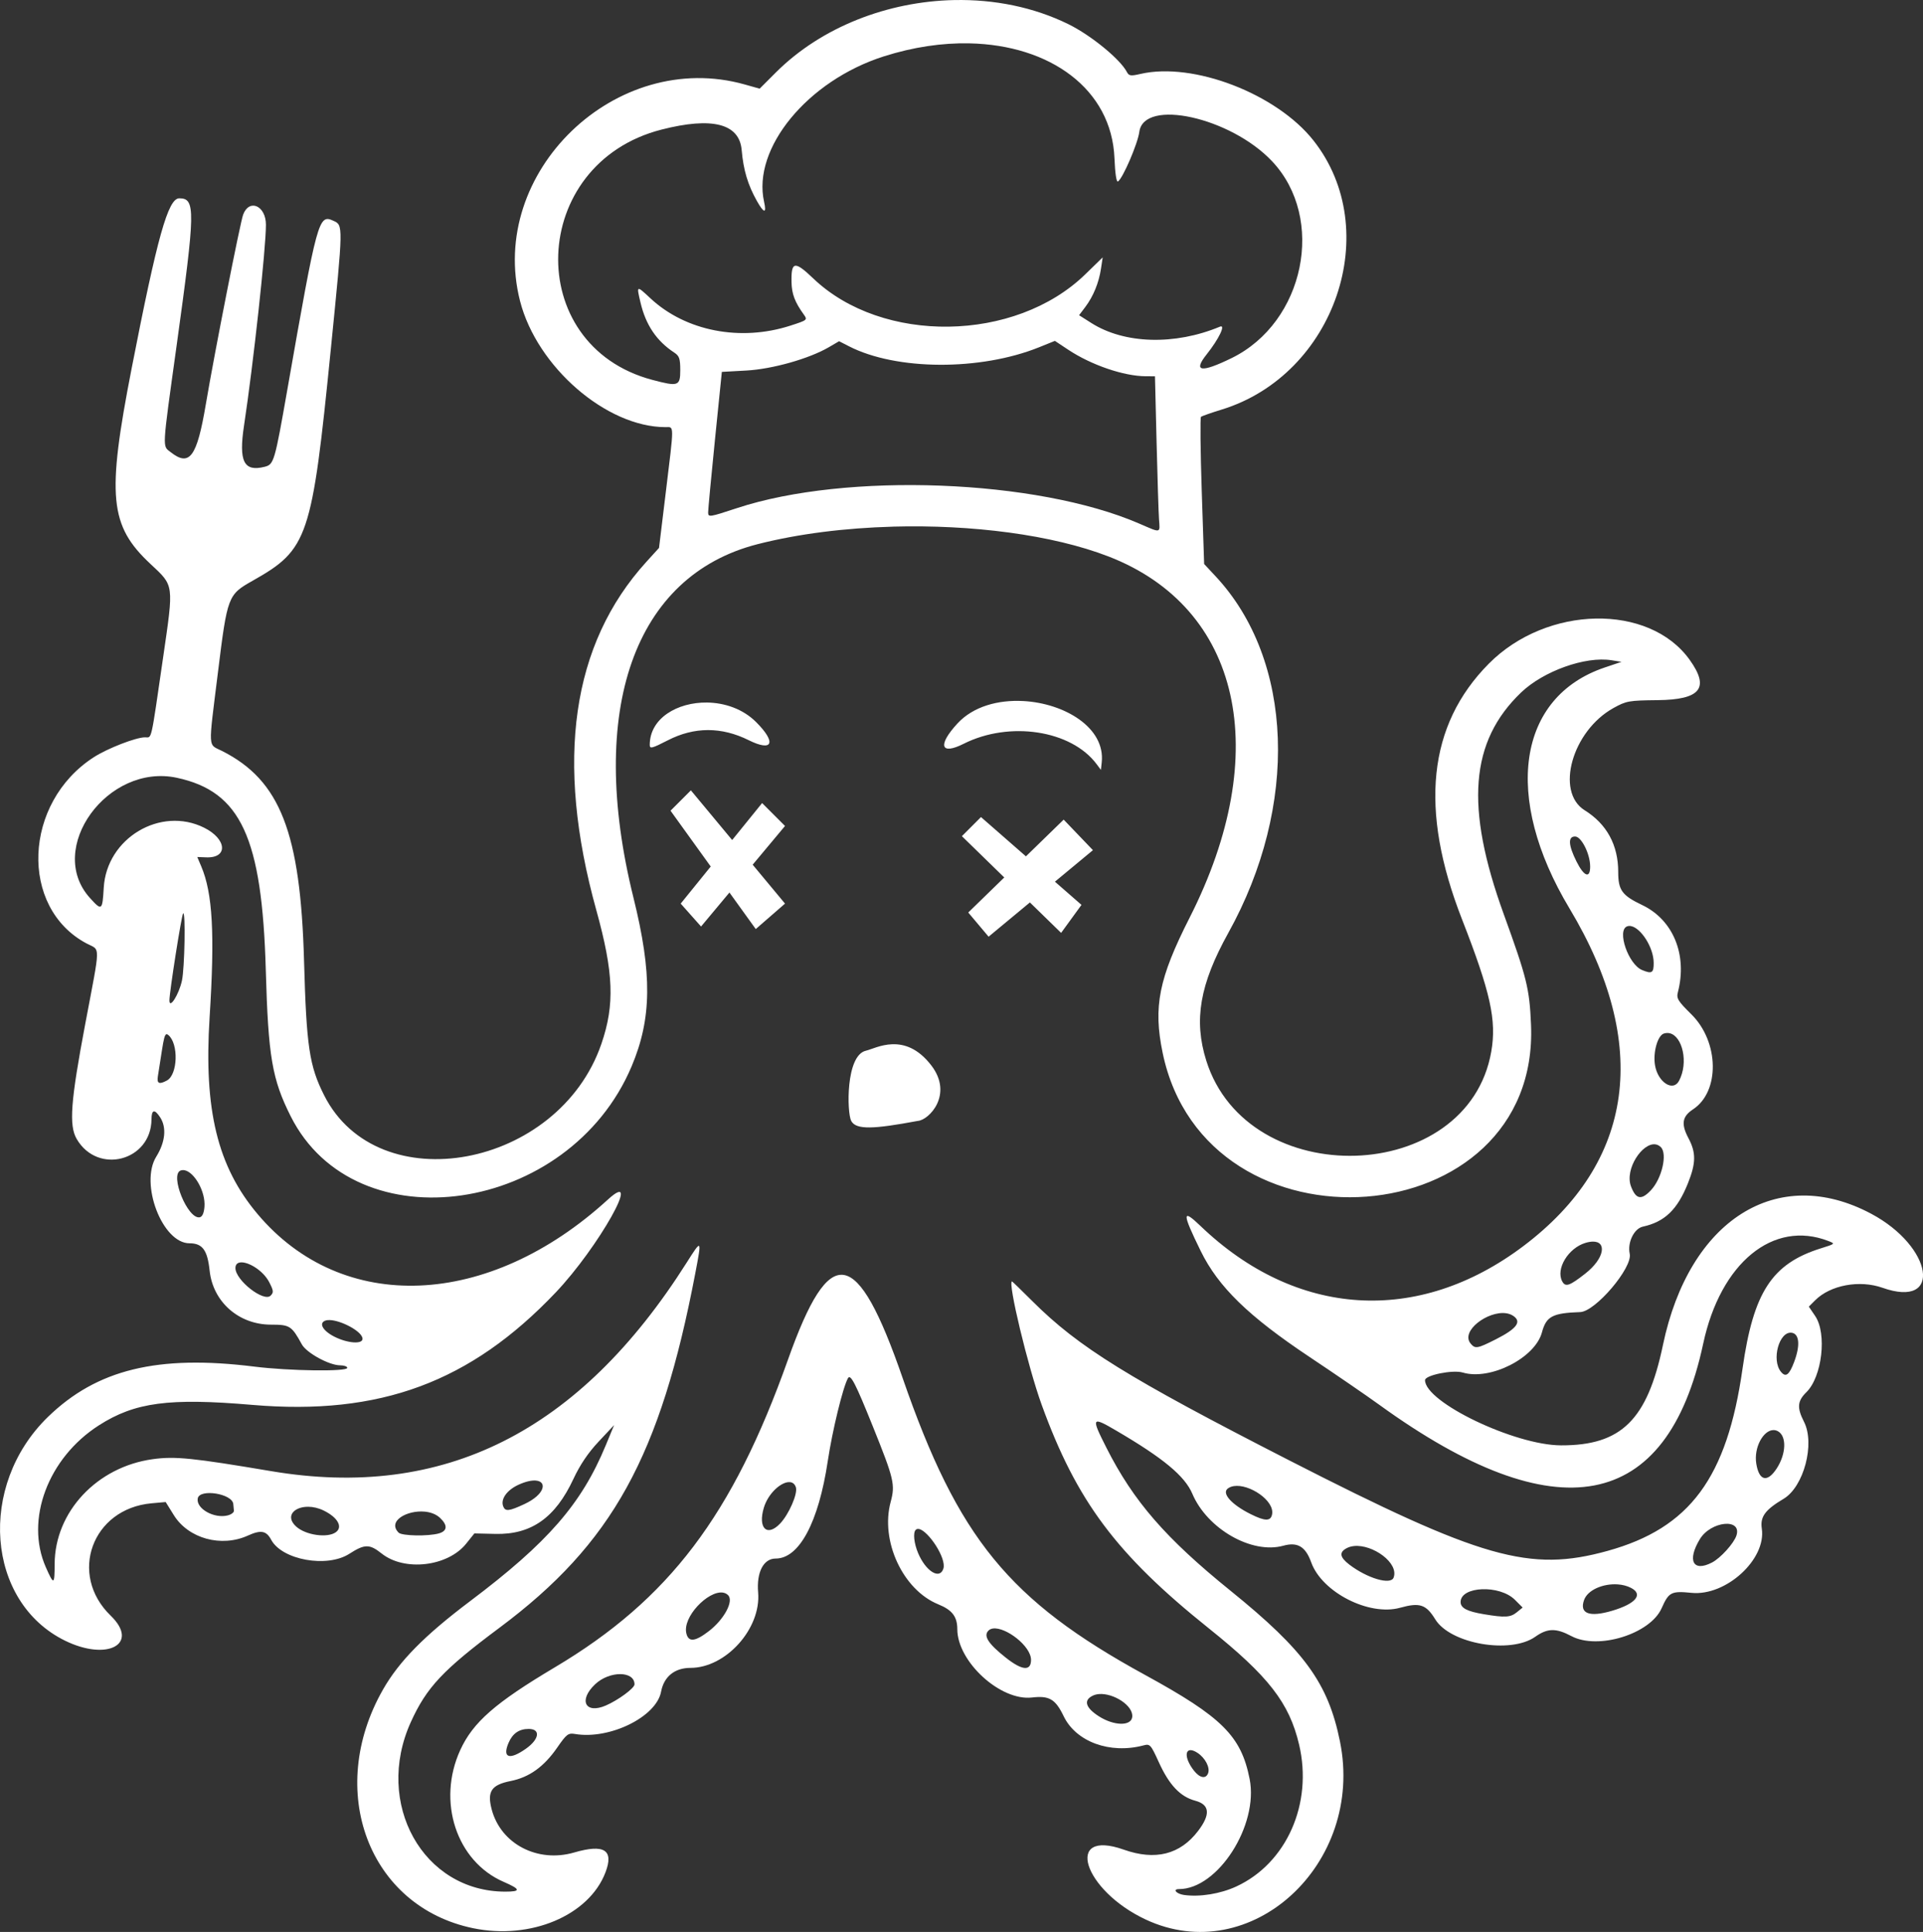 <?xml version="1.0" encoding="UTF-8" standalone="no"?>
<!-- Created with Inkscape (http://www.inkscape.org/) -->

<svg
   width="200.171mm"
   height="201.045mm"
   viewBox="0 0 200.171 201.045"
   version="1.1"
   id="svg1"
   xml:space="preserve"
   xmlns="http://www.w3.org/2000/svg"
   xmlns:svg="http://www.w3.org/2000/svg"><rect x="0" y="0" width="200.171" height="201.045" fill="#333333" stroke="none"/><defs
     id="defs1" /><g
     id="layer1"
     transform="translate(8.3906925e-5,-5.3667188e-5)"><path
       id="path1"
       style="fill:#ffffff;fill-opacity:1"
       d="M 99.331,0.006 C 92.441,0.149 85.514,2.787 80.745,7.556 L 79.074,9.227 77.521,8.79 C 64.12,5.02 50.709,17.94 54.132,31.324 55.885,38.176 63.125,44.45 69.282,44.45 c 0.904,0 0.902,-0.451 0.026,6.747 l -0.708,5.821 -1.322,1.455 c -7.777,8.561 -9.521,20.688 -5.208,36.234 1.811,6.529 1.937,9.836 0.529,13.929 -4.458,12.956 -23.26,16.437 -28.86,5.343 -1.539,-3.048 -1.843,-5.086 -2.089,-13.967 -0.371,-13.384 -2.48,-18.795 -8.519,-21.856 -1.509,-0.765 -1.464,0.049 -0.448,-8.16 0.989,-7.99 1.032,-8.103 3.626,-9.568 5.774,-3.26 6.159,-4.403 8.131,-24.13 1.3,-13.006 1.297,-12.853 0.251,-13.329 -1.525,-0.695 -1.663,-0.19 -4.769,17.51 -1.334,7.604 -1.408,7.854 -2.378,8.098 -2.167,0.544 -2.711,-0.55 -2.14,-4.306 C 26.373,37.879 27.681,25.896 27.681,23.388 c 0,-1.975 -1.727,-2.75 -2.369,-1.062 -0.309,0.812 -2.993,14.448 -3.887,19.743 -0.927,5.495 -1.691,6.534 -3.663,4.983 -0.872,-0.686 -0.907,-0.072 0.62,-11.068 C 20.344,21.847 20.366,20.637 18.662,20.637 c -1.165,0 -2.289,4.012 -4.965,17.727 -2.596,13.304 -2.303,16.334 1.963,20.321 2.478,2.316 2.439,2.027 1.317,9.745 -1.304,8.973 -1.151,8.299 -1.881,8.299 -0.942,0 -3.888,1.143 -5.322,2.063 -7.361,4.729 -7.79,15.66 -0.76,19.39 1.457,0.773 1.472,-0.169 -0.137,8.353 -1.531,8.105 -1.715,10.586 -0.89,11.998 2.187,3.744 7.753,2.277 7.782,-2.05 0.007,-1.026 0.319,-1.098 0.902,-0.208 0.69,1.053 0.54,2.571 -0.404,4.09 -1.745,2.807 0.636,9.017 3.457,9.017 1.351,0 1.869,0.704 2.097,2.846 0.346,3.253 3.036,5.62 6.388,5.62 1.959,0 2.15,0.122 3.207,2.049 0.489,0.891 2.852,2.184 3.991,2.184 0.408,0 0.742,0.119 0.742,0.265 0,0.404 -6.036,0.323 -9.667,-0.13 -10.07,-1.256 -16.414,0.292 -21.506,5.249 -7.329,7.134 -6.409,19.224 1.769,23.258 4.436,2.188 7.818,0.352 4.775,-2.592 -4.429,-4.286 -1.944,-11.129 4.244,-11.69 l 1.482,-0.134 0.848,1.364 c 1.516,2.438 4.942,3.383 7.711,2.127 1.35,-0.613 1.916,-0.511 2.422,0.434 1.127,2.106 5.816,2.951 8.13,1.466 1.61,-1.033 2.106,-1.038 3.372,-0.031 2.373,1.886 6.875,1.362 8.791,-1.022 l 0.86,-1.071 2.182,0.051 c 3.735,0.088 6.239,-1.673 8.124,-5.713 0.69,-1.478 1.53,-2.723 2.627,-3.893 l 1.613,-1.72 -0.876,2.117 c -2.523,6.096 -6.022,10.114 -14.124,16.213 -4.732,3.563 -7.365,6.232 -9.044,9.167 -6.038,10.553 -1.497,22.611 9.364,24.86 5.989,1.24 12.065,-1.32 13.778,-5.806 0.893,-2.338 -0.122,-2.983 -3.258,-2.072 -3.809,1.107 -7.633,-0.888 -8.582,-4.477 -0.496,-1.873 -0.04,-2.56 1.963,-2.959 1.943,-0.387 3.472,-1.482 4.849,-3.472 0.974,-1.408 1.152,-1.545 1.852,-1.426 3.608,0.612 8.474,-1.776 8.966,-4.4 0.295,-1.571 1.414,-2.478 3.059,-2.478 3.694,0 7.362,-4.087 7.044,-7.847 -0.178,-2.111 0.557,-3.53 1.828,-3.53 2.446,0 4.462,-3.768 5.418,-10.131 0.479,-3.187 1.577,-7.697 2.102,-8.635 0.267,-0.477 0.781,0.518 2.588,5.007 2.212,5.496 2.346,6.06 1.859,7.863 -1.098,4.064 1.275,9.165 4.958,10.66 1.449,0.588 1.976,1.278 1.979,2.59 0.007,3.383 4.494,7.486 7.77,7.105 1.804,-0.21 2.441,0.165 3.3,1.945 1.288,2.669 4.817,3.961 8.302,3.042 0.689,-0.182 0.76,-0.104 1.609,1.759 1.077,2.363 2.229,3.579 3.785,3.995 1.514,0.405 1.61,1.424 0.297,3.146 -1.874,2.457 -4.452,3.106 -7.734,1.946 -6.256,-2.212 -4.237,4.222 2.282,7.272 10.932,5.116 22.804,-5.759 20.223,-18.522 -1.229,-6.077 -3.686,-9.461 -11.392,-15.691 -6.761,-5.466 -10.101,-9.312 -12.917,-14.875 -1.615,-3.189 -1.555,-3.297 1.004,-1.799 4.919,2.879 7.149,4.729 7.937,6.583 1.556,3.661 6.199,6.311 9.469,5.403 1.479,-0.411 2.312,0.086 2.905,1.734 1.122,3.115 6.026,5.618 9.252,4.722 2.044,-0.568 2.701,-0.351 3.66,1.207 1.571,2.554 7.823,3.641 10.412,1.81 1.274,-0.901 2.16,-0.916 3.759,-0.066 2.757,1.466 8.203,-0.217 9.391,-2.902 0.742,-1.677 1.004,-1.811 3.11,-1.6 3.582,0.36 7.796,-3.487 7.319,-6.68 -0.185,-1.241 0.337,-1.956 2.267,-3.105 2.103,-1.252 3.29,-5.73 2.125,-8.014 -0.748,-1.467 -0.693,-2.157 0.248,-3.08 1.637,-1.606 2.155,-6.102 0.915,-7.93 l -0.661,-0.975 0.663,-0.663 c 1.582,-1.582 4.614,-2.143 7.01,-1.298 6.277,2.215 5.267,-4.282 -1.2,-7.716 -9.746,-5.176 -18.932,0.621 -21.658,13.669 -1.63,7.803 -4.331,10.461 -10.611,10.444 -4.821,-0.013 -14.155,-4.487 -14.155,-6.785 0,-0.518 2.892,-1.103 3.923,-0.794 2.858,0.856 7.527,-1.508 8.245,-4.175 0.451,-1.674 1.091,-2.013 3.987,-2.115 1.586,-0.056 5.468,-4.627 5.152,-6.067 -0.256,-1.164 0.449,-2.622 1.365,-2.823 2.28,-0.5 3.594,-1.764 4.696,-4.517 0.843,-2.106 0.854,-3.182 0.05,-4.696 -0.778,-1.463 -0.653,-2.252 0.473,-2.991 2.82,-1.849 2.734,-7.028 -0.165,-9.891 -1.409,-1.392 -1.572,-1.658 -1.405,-2.302 1.006,-3.887 -0.484,-7.528 -3.713,-9.069 -2.111,-1.008 -2.499,-1.544 -2.499,-3.458 0,-2.787 -1.193,-4.979 -3.487,-6.404 -3.088,-1.92 -1.304,-8.263 2.994,-10.643 1.338,-0.741 1.601,-0.788 4.58,-0.819 4.494,-0.047 5.459,-1.258 3.348,-4.201 -4.226,-5.891 -14.863,-5.685 -20.905,0.406 -6.338,6.389 -7.26,15.153 -2.796,26.582 2.978,7.626 3.62,10.522 3.053,13.784 -2.422,13.931 -25.357,14.658 -29.668,0.941 -1.322,-4.207 -0.678,-7.936 2.297,-13.292 7.358,-13.245 6.818,-28.383 -1.323,-37.108 l -1.194,-1.28 -0.25,-7.584 c -0.137,-4.171 -0.173,-7.65 -0.079,-7.73 0.094,-0.081 1.063,-0.421 2.155,-0.757 11.8,-3.627 16.93,-18.67 9.55,-28.006 -3.842,-4.86 -12.5,-8.191 -17.999,-6.923 -1.026,0.236 -1.204,0.21 -1.422,-0.205 -0.697,-1.332 -3.732,-3.813 -6.074,-4.966 -3.633,-1.788 -7.754,-2.6 -11.888,-2.515 z M 100.903,4.511 c 8.41,0.174 14.812,4.761 15.105,11.956 0.065,1.59 0.204,2.515 0.364,2.416 0.502,-0.31 2.059,-3.926 2.223,-5.161 0.466,-3.513 9.488,-1.52 13.812,3.051 5.625,5.947 3.402,16.772 -4.208,20.493 -3.179,1.554 -4.041,1.425 -2.596,-0.388 1.272,-1.596 2.019,-3.149 1.388,-2.886 -4.706,1.96 -9.946,1.81 -13.398,-0.383 l -1.269,-0.806 0.648,-0.858 c 0.833,-1.104 1.412,-2.52 1.633,-3.991 l 0.176,-1.169 -1.811,1.761 c -7.294,7.091 -21.138,7.297 -28.325,0.421 -1.929,-1.846 -2.303,-1.78 -2.254,0.4 0.028,1.23 0.347,2.074 1.273,3.358 0.41,0.569 0.387,0.587 -1.39,1.162 -5.206,1.683 -10.899,0.574 -14.561,-2.836 -1.475,-1.373 -1.468,-1.376 -1.039,0.445 0.548,2.328 1.673,3.992 3.516,5.2 0.523,0.343 0.62,0.628 0.62,1.831 0,1.651 -0.206,1.722 -2.91,1.004 -13.56,-3.599 -12.869,-22.509 0.952,-26.044 5.275,-1.349 8.109,-0.628 8.35,2.123 0.183,2.099 0.639,3.621 1.592,5.316 0.725,1.289 1.022,1.324 0.743,0.086 C 78.278,15.44 84.059,8.404 91.975,5.875 95.073,4.885 98.1,4.453 100.903,4.511 Z m 8.904,30.962 1.382,0.917 c 2.405,1.596 5.789,2.755 8.073,2.764 l 0.962,0.004 0.166,6.813 c 0.091,3.747 0.206,7.379 0.255,8.07 0.106,1.477 0.252,1.446 -2.082,0.436 -10.646,-4.606 -30.459,-5.36 -41.87,-1.594 -2.855,0.943 -2.976,0.96 -2.98,0.441 -0.002,-0.297 0.318,-3.709 0.711,-7.582 l 0.715,-7.042 2.54,-0.14 c 2.726,-0.15 6.548,-1.231 8.607,-2.433 l 1.059,-0.619 1.026,0.526 c 4.927,2.528 13.681,2.571 19.804,0.098 z M 92.924,54.803 c 8.231,-0.227 16.611,0.84 22.466,3.106 13.792,5.338 17.173,20.394 8.441,37.588 -3.212,6.325 -3.801,9.275 -2.809,14.061 4.514,21.773 39.282,19.117 38.346,-2.93 -0.16,-3.761 -0.428,-4.846 -2.843,-11.509 -4.043,-11.152 -3.508,-17.96 1.81,-23.056 2.33,-2.232 6.696,-3.79 9.409,-3.356 l 1.045,0.167 -1.738,0.585 c -9.106,3.067 -10.637,13.489 -3.683,25.068 8.474,14.11 6.796,26.412 -4.795,35.146 -10.952,8.253 -23.66,7.456 -33.624,-2.107 -1.914,-1.837 -1.909,-1.35 0.032,2.61 1.834,3.744 4.971,6.796 11.355,11.049 2.643,1.761 5.913,4.002 7.266,4.982 18.413,13.322 29.945,11.139 33.689,-6.377 1.798,-8.412 7.286,-12.915 13.028,-10.687 0.736,0.285 0.729,0.293 -0.775,0.763 -5.096,1.595 -7.026,4.555 -8.156,12.509 -1.617,11.383 -5.479,16.601 -14.046,18.975 -8.115,2.249 -13.106,0.83 -33.166,-9.432 -16.762,-8.574 -21.89,-11.751 -26.689,-16.532 -1.145,-1.141 -2.108,-2.075 -2.139,-2.075 -0.483,0 1.656,8.904 3.082,12.832 3.641,10.027 7.779,15.565 17.369,23.244 6.253,5.007 8.404,7.773 9.43,12.124 1.447,6.14 -1.304,12.351 -6.541,14.765 -1.655,0.763 -3.777,1.108 -5.427,0.883 -0.81,-0.111 -1.243,-0.613 -0.529,-0.613 4.041,-0.003 8.296,-6.633 7.348,-11.45 -0.881,-4.478 -2.858,-6.446 -10.898,-10.842 -14.168,-7.748 -19.451,-14.218 -25.222,-30.888 -4.763,-13.759 -7.569,-14.21 -11.936,-1.917 -5.762,16.216 -12.382,24.95 -24.272,32.021 -6.197,3.685 -8.518,5.715 -9.841,8.605 -2.452,5.355 -0.396,11.593 4.522,13.721 1.768,0.765 1.811,1.016 0.174,1.016 -8.567,0 -13.684,-9.171 -9.844,-17.641 1.642,-3.622 3.351,-5.44 9.219,-9.813 11.751,-8.758 16.76,-17.828 20.403,-36.945 0.673,-3.532 0.666,-3.541 -0.906,-1.06 -11.171,17.634 -25.314,24.726 -43.269,21.697 -8.154,-1.376 -9.995,-1.562 -12.303,-1.244 -5.819,0.801 -10.201,5.483 -10.218,10.916 -0.007,2.193 -0.082,2.22 -0.916,0.334 -2.186,-4.943 0.222,-11.38 5.526,-14.773 3.742,-2.394 7.288,-2.867 15.954,-2.126 13.295,1.135 22.709,-2.35 31.592,-11.697 4.448,-4.68 9.168,-13.083 5.431,-9.668 -12.435,11.365 -27.642,11.989 -36.473,1.495 -4.162,-4.945 -5.595,-10.826 -4.984,-20.444 0.552,-8.695 0.32,-12.92 -0.865,-15.715 l -0.417,-0.984 0.939,0.035 c 2.287,0.086 2.142,-1.905 -0.225,-3.085 -4.541,-2.263 -10.153,1.089 -10.451,6.244 -0.138,2.392 -0.199,2.437 -1.441,1.062 -4.629,-5.124 1.835,-14.049 9.054,-12.501 6.654,1.427 8.868,6.213 9.255,20.002 0.252,9.004 0.653,11.359 2.588,15.214 6.763,13.469 28.985,10.219 35.493,-5.19 2.102,-4.976 2.152,-9.642 0.187,-17.564 -4.84,-19.516 0.065,-33.484 12.911,-36.769 4.253,-1.088 9.138,-1.69 14.076,-1.826 z m 13.584,18.15 c -2.588,-0.14 -5.198,0.55 -6.845,2.336 -2.086,2.263 -1.764,3.325 0.642,2.114 4.775,-2.402 11.199,-1.422 13.843,2.114 l 0.449,0.6 0.084,-0.78 c 0.388,-3.612 -3.86,-6.151 -8.173,-6.385 z m -32.916,0.155 c -3.065,-0.04 -5.958,1.624 -5.958,4.409 0,0.429 0.227,0.371 1.887,-0.48 2.751,-1.412 5.579,-1.416 8.406,-0.013 2.513,1.248 2.924,0.263 0.783,-1.878 -1.376,-1.376 -3.278,-2.014 -5.117,-2.038 z m -1.676,9.138 -2.119,2.119 4.185,5.809 -3.126,3.859 2.119,2.384 2.955,-3.537 2.739,3.802 3.046,-2.649 -3.367,-4.049 3.367,-4.03 -2.384,-2.384 -3.117,3.847 z m 30.197,2.781 -1.987,1.987 4.411,4.298 -3.749,3.648 2.119,2.516 4.298,-3.565 3.251,3.168 2.119,-2.914 -2.764,-2.414 3.956,-3.28 -3.046,-3.179 -3.928,3.823 z m 61.842,2.022 c 0.653,0 1.56,1.798 1.569,3.109 0.009,1.303 -0.636,1.07 -1.426,-0.515 -0.849,-1.704 -0.898,-2.594 -0.143,-2.594 z M 19.065,95.047 c 0.266,-0.266 0.159,5.691 -0.126,7.003 -0.312,1.439 -1.299,3.002 -1.303,2.063 -0.004,-0.854 1.264,-8.903 1.428,-9.067 z m 150.721,1.329 c 1.027,0.206 2.341,2.204 2.352,3.819 0.007,1.059 -0.189,1.18 -1.216,0.748 -1.432,-0.602 -2.638,-4.124 -1.554,-4.54 0.13,-0.05 0.272,-0.057 0.419,-0.027 z m 4.014,11.147 c 1.32,0.297 1.994,3.048 0.972,4.959 -0.623,1.163 -2.198,0.139 -2.496,-1.622 -0.226,-1.335 0.266,-3.097 0.922,-3.305 0.212,-0.067 0.413,-0.074 0.602,-0.032 z m -156.48,0.104 c 0.058,-0.015 0.122,0.015 0.199,0.079 1.091,0.905 0.99,4.129 -0.148,4.738 -0.815,0.436 -1.061,0.316 -0.935,-0.458 0.065,-0.4 0.252,-1.596 0.416,-2.657 0.186,-1.202 0.296,-1.657 0.469,-1.702 z m 75.568,1.041 c -1.227,0.039 -2.234,0.557 -2.742,0.67 -2.133,0.474 -1.988,6.462 -1.543,7.307 0.505,0.958 2.353,0.856 6.942,5.2e-4 1.158,-0.085 3.719,-2.748 1.4,-5.77 -1.385,-1.805 -2.83,-2.246 -4.057,-2.207 z m 79.449,10.422 c 0.196,0.031 0.381,0.125 0.548,0.291 0.697,0.697 0.109,3.252 -1.028,4.47 -1.002,1.073 -1.565,0.968 -2.08,-0.387 -0.683,-1.796 1.191,-4.594 2.561,-4.374 z m -153.118,2.692 c 1.017,0.203 2.195,2.221 2.063,3.813 -0.054,0.654 -0.227,1.031 -0.496,1.082 -1.239,0.234 -3.143,-4.422 -1.989,-4.865 0.134,-0.052 0.276,-0.059 0.422,-0.03 z m 146.565,7.425 c 1.504,-0.037 1.244,1.753 -0.769,3.33 -1.647,1.29 -2.065,1.43 -2.402,0.801 -0.687,-1.284 0.63,-3.461 2.418,-3.997 0.287,-0.086 0.538,-0.128 0.752,-0.134 z m -140.85,2.18 c 0.784,-0.173 2.434,0.77 3.093,2.05 0.452,0.878 0.471,1.062 0.143,1.391 -0.71,0.71 -3.663,-1.601 -3.663,-2.867 0,-0.334 0.166,-0.516 0.427,-0.574 z m 131.826,5.273 c 0.272,0.037 0.524,0.122 0.743,0.266 0.93,0.609 0.398,1.336 -1.787,2.443 -1.934,0.979 -2.161,1.018 -2.633,0.449 -1.078,-1.299 1.776,-3.416 3.678,-3.157 z m -122.456,0.711 c 1.217,0.027 3.432,1.2 3.432,1.953 0,0.583 -1.564,0.466 -2.92,-0.218 -1.204,-0.607 -1.663,-1.404 -0.963,-1.672 0.124,-0.047 0.277,-0.067 0.451,-0.063 z m 152.202,1.321 c 0.79,0.112 0.897,1.302 0.271,2.99 -0.521,1.404 -0.884,1.687 -1.386,1.082 -1.023,-1.232 -0.194,-4.258 1.116,-4.072 z m -1.894,10.128 c 0.15,9e-5 0.301,0.037 0.449,0.116 0.936,0.501 0.876,2.362 -0.126,3.891 -0.973,1.485 -1.827,1.281 -2.117,-0.505 -0.276,-1.701 0.742,-3.503 1.794,-3.502 z m -128.864,5.25 c 1.238,0.079 0.997,1.446 -1.165,2.453 -1.607,0.748 -1.99,0.788 -2.205,0.228 -0.291,-0.759 0.409,-1.719 1.656,-2.27 0.725,-0.321 1.302,-0.437 1.714,-0.411 z m 26.478,0.166 c 0.285,0.026 0.51,0.195 0.62,0.541 0.21,0.663 -0.731,2.819 -1.649,3.778 -1.356,1.416 -2.323,0.469 -1.687,-1.653 0.462,-1.541 1.86,-2.744 2.716,-2.665 z m 46.195,0.416 c 1.601,-0.264 4.271,1.498 3.994,2.938 -0.141,0.731 -0.726,0.726 -2.221,-0.02 -2.01,-1.001 -3.058,-2.177 -2.382,-2.674 0.173,-0.127 0.381,-0.207 0.609,-0.244 z m -105.955,0.774 c 0.886,0.14 1.762,0.544 1.817,1.085 0.022,0.215 0.052,0.53 0.066,0.702 0.015,0.171 -0.271,0.389 -0.635,0.484 -1.42,0.37 -3.33,-0.709 -3.13,-1.768 0.098,-0.517 0.995,-0.642 1.882,-0.502 z m 9.624,1.375 c 0.493,0.004 1.044,0.122 1.593,0.387 1.462,0.708 2.03,1.708 1.282,2.256 -0.871,0.637 -3.14,0.317 -4.135,-0.584 -1.181,-1.069 -0.22,-2.072 1.26,-2.059 z m 12.106,0.504 c 0.608,0.055 1.188,0.257 1.608,0.652 0.818,0.768 0.769,1.368 -0.13,1.619 -1.12,0.312 -3.839,0.259 -4.179,-0.081 -1.204,-1.204 0.876,-2.355 2.701,-2.189 z m 135.297,1.28 c 0.883,-0.09 1.551,0.284 1.261,1.198 -0.259,0.815 -1.652,2.357 -2.549,2.821 -1.972,1.02 -2.609,-0.207 -1.262,-2.433 0.57,-0.942 1.667,-1.496 2.55,-1.585 z m -83.824,0.531 c 0.973,0.201 2.871,3.048 2.531,4.119 -0.377,1.189 -1.837,0.285 -2.639,-1.632 -0.423,-1.012 -0.534,-2.107 -0.244,-2.398 0.092,-0.092 0.212,-0.117 0.351,-0.088 z m 45.273,1.772 c 1.947,-0.201 4.707,1.762 4.121,3.288 -0.302,0.787 -2.727,0.075 -4.596,-1.35 -1.005,-0.766 -1.095,-1.285 -0.298,-1.712 0.233,-0.125 0.494,-0.197 0.773,-0.226 z m 27.441,3.988 c 0.496,0.033 0.978,0.151 1.395,0.366 1.302,0.674 0.504,1.646 -1.95,2.375 -2.381,0.707 -3.444,0.305 -2.938,-1.111 0.382,-1.068 2.003,-1.73 3.493,-1.63 z m -14.115,0.505 c 1.214,-0.05 2.628,0.306 3.423,1.101 l 0.805,0.805 -0.612,0.496 c -0.658,0.533 -1.219,0.566 -3.416,0.2 -1.757,-0.292 -2.429,-0.643 -2.429,-1.269 0,-0.828 1.016,-1.283 2.23,-1.333 z m -79.048,0.347 c 0.218,0.027 0.412,0.115 0.571,0.273 0.615,0.615 -0.419,2.532 -2.026,3.759 -1.416,1.081 -2.087,1.149 -2.317,0.233 -0.433,-1.726 2.248,-4.457 3.773,-4.265 z m 28.142,3.741 c 1.319,-0.181 3.961,1.816 3.961,3.266 0,1.193 -0.923,1.113 -2.617,-0.226 -1.839,-1.454 -2.365,-2.271 -1.816,-2.821 0.123,-0.123 0.284,-0.193 0.472,-0.219 z m -38.8,4.746 c 0.837,0.004 1.486,0.36 1.486,1.068 0,0.393 -1.701,1.645 -2.989,2.201 -2.138,0.922 -2.872,-0.552 -1.104,-2.218 0.747,-0.704 1.77,-1.054 2.607,-1.051 z m 49.824,2.077 c 1.51,-0.128 3.638,1.212 3.468,2.406 -0.135,0.945 -1.903,0.902 -3.454,-0.084 -1.424,-0.905 -1.65,-1.701 -0.615,-2.172 0.182,-0.083 0.385,-0.131 0.601,-0.149 z m -59.351,3.628 c 1.264,0 1.11,1.073 -0.297,2.063 -1.698,1.196 -2.457,0.955 -1.817,-0.576 0.422,-1.01 1.102,-1.488 2.115,-1.488 z m 68.846,2.209 c 0.187,-0.018 0.445,0.066 0.77,0.279 0.805,0.527 1.329,1.537 1.103,2.125 -0.236,0.616 -0.862,0.501 -1.468,-0.27 -0.88,-1.118 -0.965,-2.082 -0.405,-2.134 z" /></g></svg>
